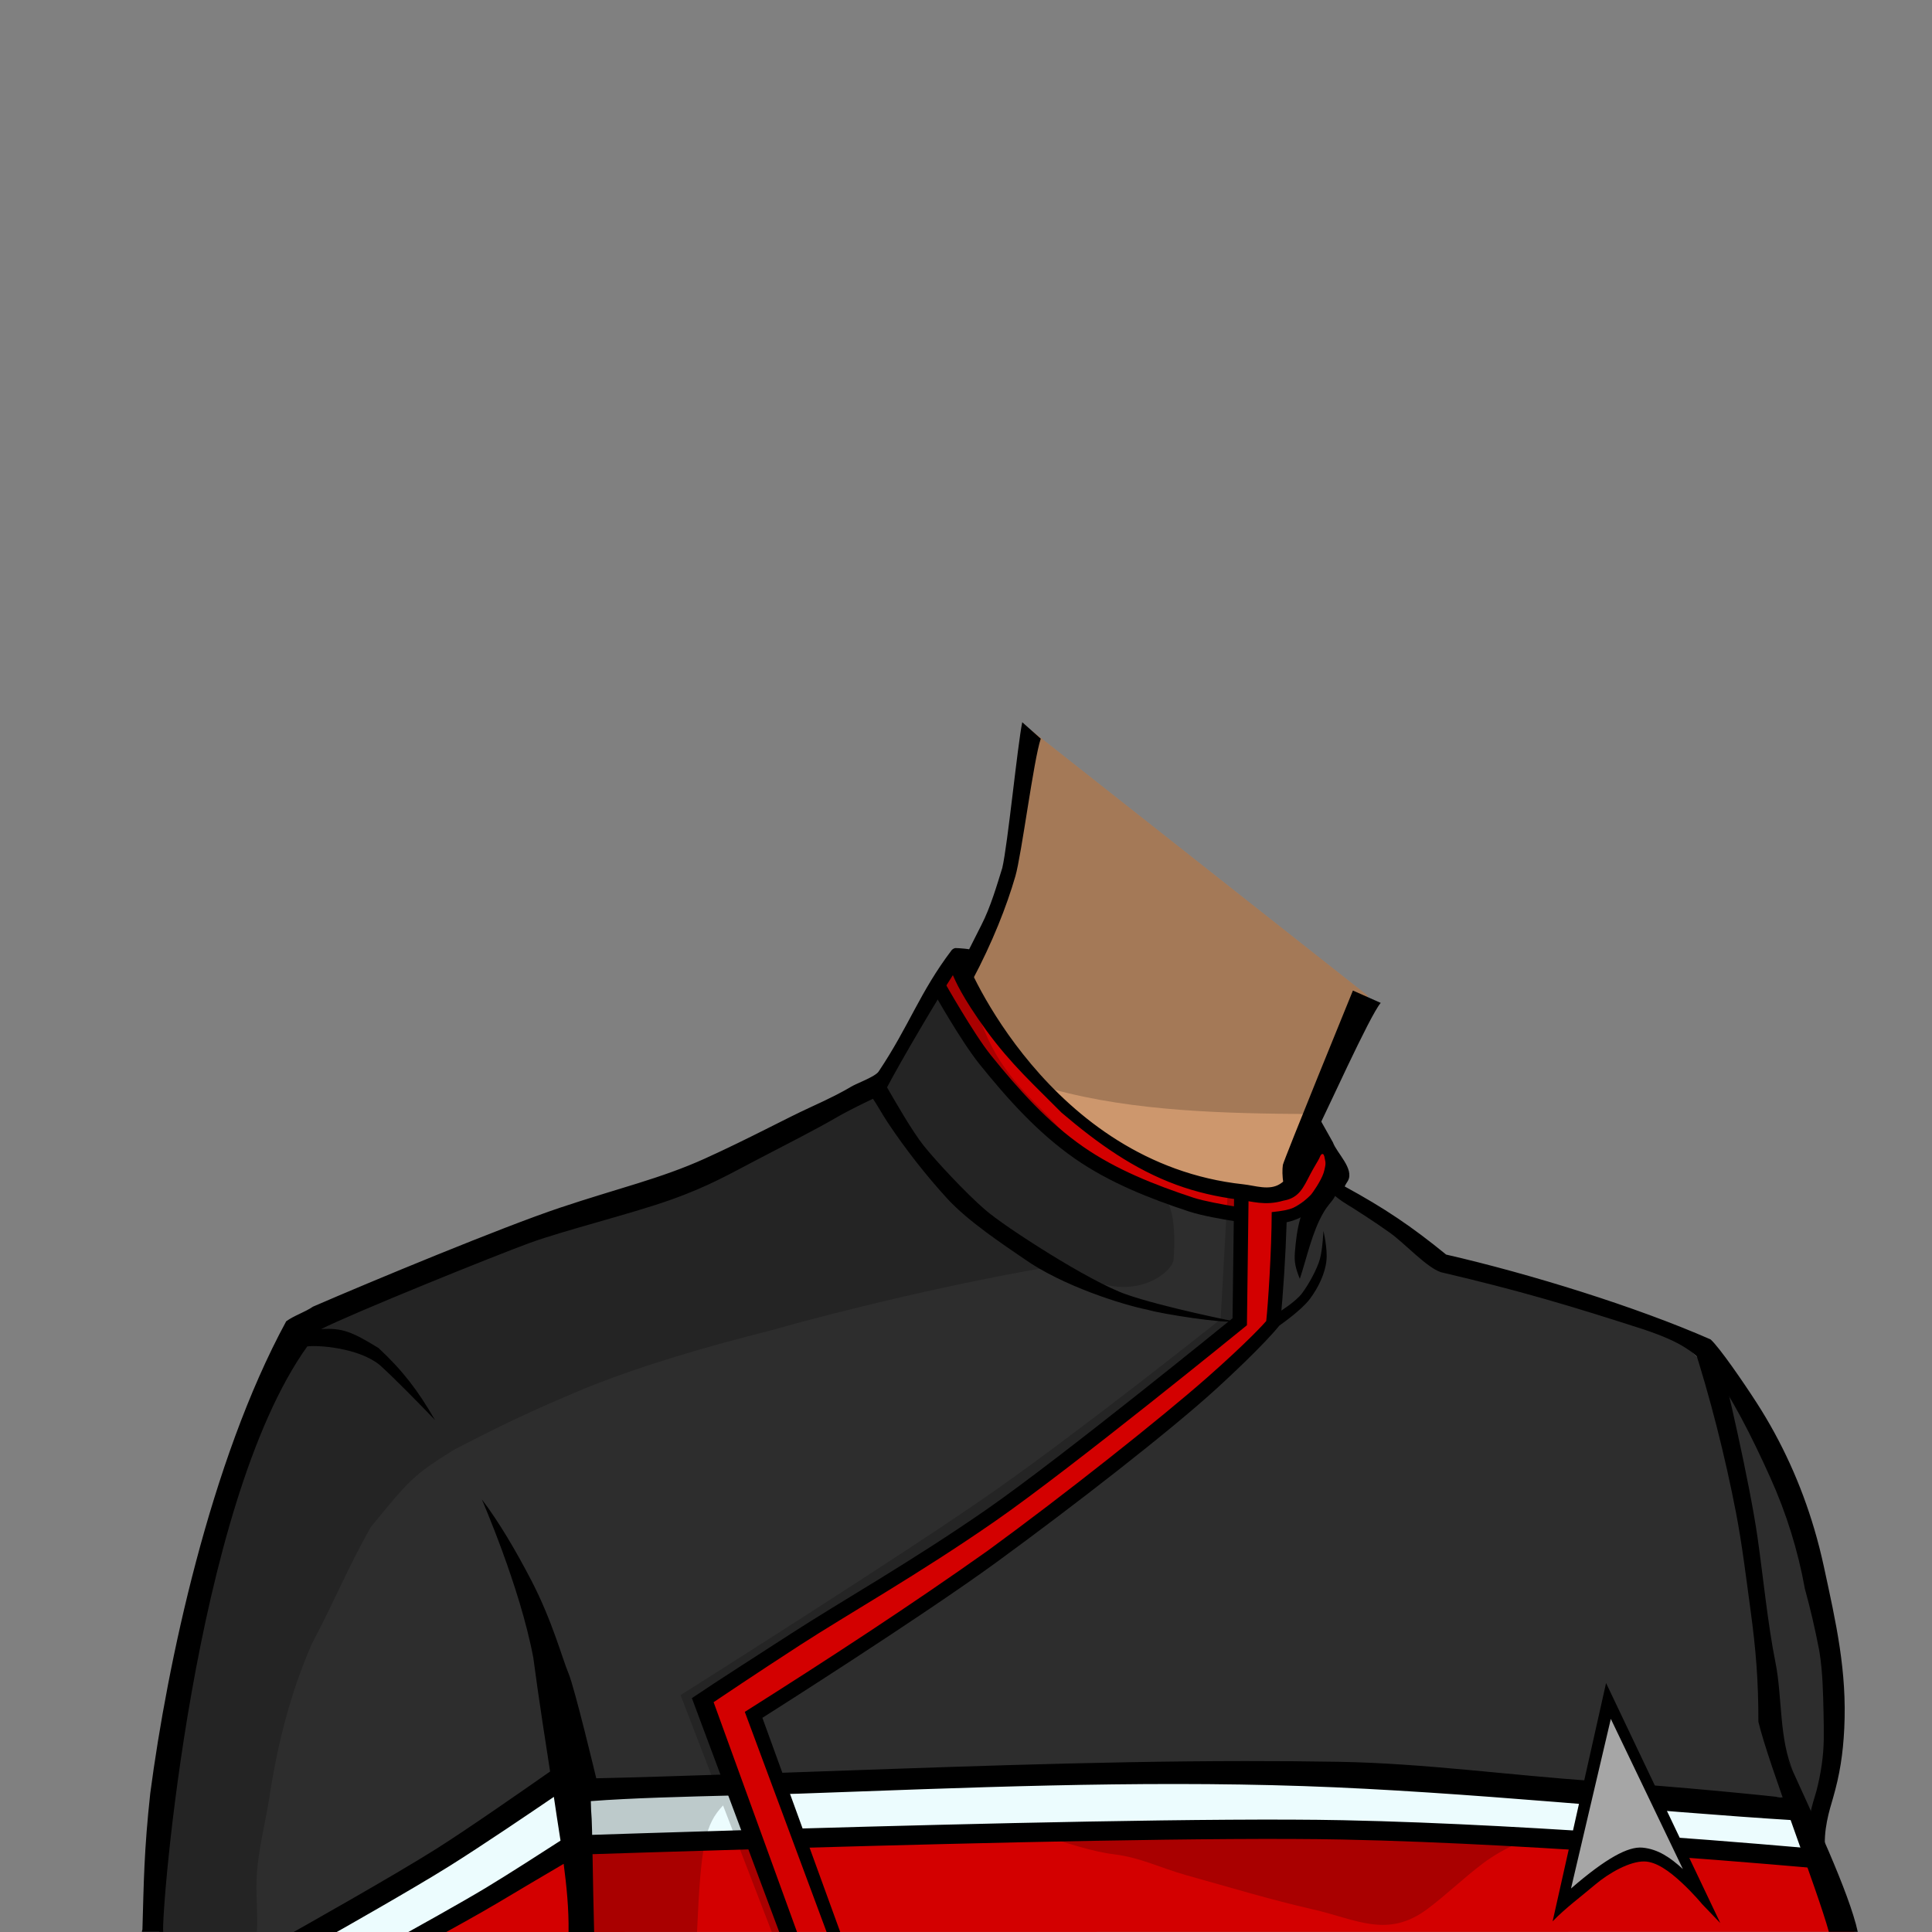 <?xml version="1.0" encoding="UTF-8" standalone="no"?>
<!-- Created with Inkscape (http://www.inkscape.org/) -->

<svg
   version="1.1"
   id="svg282014"
   width="400"
   height="400"
   viewBox="0 0 400 400"
   sodipodi:docname="lowerDecksFemale.svg"
   inkscape:version="1.3 (0e150ed, 2023-07-21)"
   xml:space="preserve"
   xmlns:inkscape="http://www.inkscape.org/namespaces/inkscape"
   xmlns:sodipodi="http://sodipodi.sourceforge.net/DTD/sodipodi-0.dtd"
   xmlns="http://www.w3.org/2000/svg"
   xmlns:svg="http://www.w3.org/2000/svg"><rect x="0" y="0" width="400" height="400" fill="#808080" stroke="none"/><defs
     id="defs282018" /><sodipodi:namedview
     id="namedview282016"
     pagecolor="#ffffff"
     bordercolor="#666666"
     borderopacity="1.0"
     inkscape:showpageshadow="2"
     inkscape:pageopacity="0.0"
     inkscape:pagecheckerboard="0"
     inkscape:deskcolor="#d1d1d1"
     showgrid="false"
     inkscape:zoom="2.04"
     inkscape:cx="200"
     inkscape:cy="200"
     inkscape:window-width="1776"
     inkscape:window-height="1055"
     inkscape:window-x="2320"
     inkscape:window-y="88"
     inkscape:window-maximized="0"
     inkscape:current-layer="svg282014"><inkscape:page
       x="0"
       y="0"
       id="page282020"
       width="400"
       height="400"
       margin="0"
       bleed="0" /></sodipodi:namedview><g
     inkscape:groupmode="layer"
     id="layer3"
     inkscape:label="Neck"><path
       d="m 213.633,151.294 -5.491,30.848 -9.212,18.452 c 0,0 13.58,22.7 22.617,29.337 9.037,6.636 24.148,15.816 35.021,17.228 l 3.671,0.607 2.825,0.24 5.224,-2.259 1.832,-12.393 13.081,-27.185 z"
       style="fill:#cd976d;fill-opacity:1;fill-rule:nonzero;stroke:none;stroke-width:1.333"
       id="path283414"
       sodipodi:nodetypes="ccccccccccc" /><path
       d="m 199.17,199.756 c 0,0 11.146,18.878 18.75,25.749 16.897,4.648 35.917,5.033 53.5,5.149 l 11.783,-24.485 -69.569,-54.875 -5.699,31.472 z"
       style="opacity:0.2;fill:#000000;fill-opacity:1;fill-rule:nonzero;stroke:none;stroke-width:1.333"
       id="path283424"
       sodipodi:nodetypes="ccccccc" /><path
       d="m 211.645,149.528 c -1.011,4.997 -2.991,25.245 -4.128,30.153 -1.116,3.581 -2.422,8.11 -4.326,11.826 -1.904,3.716 -2.738,5.496 -4.28,8.423 l 2.355,3.108 c 4.223,-7.938 7.145,-15.384 8.956,-21.626 1.291,-4.451 3.765,-24.061 5.256,-28.479 l -3.833,-3.407"
       style="fill:#000000;fill-opacity:1;fill-rule:nonzero;stroke:none;stroke-width:1.333"
       id="path283434"
       sodipodi:nodetypes="cczccccc" /><path
       d="m 285.866,207.638 c -2.232,2.508 -11.629,23.48 -13.308,26.583 -1.365,2.523 -2.372,12.417 -5.128,12.788 -1.863,0.251 -2.084,-3.988 -1.828,-5.819 0.124,-0.875 14.504,-36.109 14.504,-36.109 0,0 5.76,2.557 5.76,2.557"
       style="fill:#000000;fill-opacity:1;fill-rule:nonzero;stroke:none;stroke-width:1.333"
       id="path283438" /></g><g
     id="g282022"
     inkscape:groupmode="layer"
     inkscape:label="Page 1"><path
       id="path283350"
       style="fill:#2d2d2d;fill-opacity:1;fill-rule:nonzero;stroke:none;stroke-width:1.333"
       d="m 198.902,198.643 c -4.183,4.174 -6.995,9.84 -10.23,14.809 -3.227,5.312 -4.828,7.491 -6.859,11.012 -14.347,6.449 -26.456,10.668 -50.148,24.252 -16.347,4.407 -36.792,9.015 -54.479,19.418 -3.369,1.981 -12.235,6.1 -15.736,8.227 -9.937,13.3 -9.372,20.97 -15.105,36.717 -0.656,2.913 -1.568,6.398 -3.566,12.572 -4.403,16.191 -7.371,25.527 -8.9,40.021 -0.959,5.632 -0.928,10.69 -1.844,18.002 -0.318,4.113 -0.341,11.047 -0.965,14.379 0.552,0.064 1.23,0.878 1.951,1.949 h 50.463 c 3.704,-1.521 7.373,-3.134 10.965,-4.928 4.299,-2.148 11.447,-7.694 15.484,-10.346 2.427,-1.595 8.653,-10.535 11.228,-10.825 0.009,-10e-4 77.231,-5.17 153.079,-3.6 28.868,0.133 50.124,1.806 80.434,3.707 0,0 14.141,-0.114 22.848,3.25 0.971,-10.139 3.424,-26.39 1.143,-34.068 -1.221,-4.105 -3.554,-13.661 -4.771,-17.768 -6.204,-24.605 -15.376,-42.724 -34.791,-53.436 -12.891,-3.905 -24.587,-9.436 -36.992,-10.875 -5.248,-0.674 -13.242,-7.735 -17.094,-9.266 l -8.256,-6.826 0.297,-2.285 -4.768,-8.012 -0.186,0.15 -3.812,10.875 -5.225,2.258 -2.764,-0.543 -3.732,-0.303 c -10.873,-1.412 -25.982,-10.591 -35.02,-17.229 -10.195,-8.297 -16.129,-20.004 -22.646,-31.289 z"
       sodipodi:nodetypes="cccccccccccccccscccccccccccccccccc" /><path
       id="path9"
       style="fill:#d30000;stroke:none;stroke-width:1px;stroke-linecap:butt;stroke-linejoin:miter;stroke-opacity:1;fill-opacity:1"
       d="M 197.748 198.441 L 194.107 204.16 L 197.227 209.533 L 210.572 227.383 C 210.572 227.383 220.971 237.609 222.531 238.129 C 224.091 238.649 233.275 244.367 233.275 244.367 L 254.766 251.301 L 256.826 251.369 L 256.5 273.311 L 218.025 304.334 L 181.629 328.598 L 145.754 351.82 L 154.594 377.123 L 163.779 376.258 L 156.152 354.42 L 190.121 332.582 L 224.438 308.146 L 256.152 282.15 L 263.951 272.965 L 264.613 251.623 L 265.338 251.646 L 273.484 246.447 L 276.258 239.342 L 273.484 236.395 L 270.191 241.768 L 266.725 246.447 L 259.965 247.141 L 249.221 245.234 L 231.369 237.955 L 217.332 226.344 L 204.334 210.572 L 197.748 198.441 z " /><path
       d="m 31.482,395.287 c 0.447,2.493 1.181,2.085 1.541,4.679 h 20.167 c 0.196,-3.433 -0.168,-7.001 -0.091,-10.296 0.143,-6.028 1.81,-11.881 2.718,-17.836 1.664,-10.893 4.391,-21.539 8.717,-31.409 5.683,-10.92 7.045,-14.963 12.228,-24.254 8.062,-9.835 8.681,-10.664 17.277,-16.047 9.831,-5.058 15.434,-7.808 26.709,-12.521 12.061,-4.937 26.019,-8.937 38.759,-12.128 2.827,-0.805 5.532,-1.547 8.117,-2.227 28.435,-7.481 48.86,-10.788 48.86,-10.788 0,0 -11.603,-5.516 -20.873,-16.653 -3.089,-3.713 -5.027,-4.512 -7.254,-8.997 -2.228,-4.484 -3.543,-5.332 -8.021,-10.328 -6.753,2.548 -26.119,9.038 -47.707,21.333 -18.7,5.866 -35.846,11.498 -55.442,20.318 -6.939,2.888 -12.359,4.733 -15.263,7.34 -9.816,11.622 -13.676,21.857 -18.572,40.358 -3.949,17.256 -7.765,34.886 -9.352,49.719 -1.108,6.505 -0.996,8.399 -2.472,17.393 0.118,5.331 -0.86,8.655 -0.284,11.866"
       style="opacity:0.2;fill:#000000;fill-opacity:1;fill-rule:nonzero;stroke:none;stroke-width:1.333"
       id="path283392"
       sodipodi:nodetypes="cccccccccccccccccccccc" /><path
       d="m 383.919,399.967 c -0.144,-0.856 -0.384,-1.687 -0.641,-2.347 -0.696,-1.777 -2.255,-3.46 -3.185,-5.131 -0.887,-1.595 -1.816,-3.207 -2.615,-4.831 -1.457,-2.968 -2.899,-6.177 -1.188,-9.324 l -4.61,-3.637 c -17.46,-0.986 -29.021,-0.938 -44.684,-2.181 -2.877,-0.177 -12.318,-0.351 -15.585,-0.515 -9.8,-0.493 -23.196,-1.651 -37.418,-1.946 -75.853,-1.569 -154.231,4.12 -154.231,4.12 C 103.617,385.474 98.233,392.095 80.47,400 Z"
       style="fill:#d30000;fill-opacity:1;fill-rule:nonzero;stroke:none;stroke-width:1.333"
       id="path283402"
       sodipodi:nodetypes="ccccccsccccc" /><path
       d="m 276.073,242.231 c 0.331,0.753 0.6,1.593 0.683,2.789 0.224,3.213 -1.1,3.249 -2.696,5.944 -2.387,4.032 -3.481,9.401 -4.947,13.809 -0.872,-2.219 -1.201,-3.377 -1.008,-5.648 0.196,-2.313 0.449,-4.564 1.104,-6.844 0.465,-1.623 3.623,-4.367 4.415,-5.741 1.599,-2.768 0.995,-5.079 0.372,-8.043 0.239,0.32 0.437,0.327 0.74,0.593 0.36,1.305 0.901,2.147 1.337,3.14"
       style="fill:#000000;fill-opacity:1;fill-rule:nonzero;stroke:none;stroke-width:1.333"
       id="path283442" /><path
       d="m 185.984,374.614 c 4.165,0.118 9.37,-0.33 13.636,0.466 5.351,0.999 11.158,3.485 16.469,5.044 4.782,1.404 9.843,3.218 14.706,3.811 5.314,0.65 9.521,2.823 14.735,4.279 8.86,2.474 17.574,5.118 26.388,7.126 8.899,2.027 15.322,6.072 23.585,-0.087 3.88,-2.891 7.558,-6.477 11.511,-9.446 4.631,-3.478 9.437,-5.217 14.921,-6.875 2.221,-0.672 4.455,-1.307 6.665,-2.014 0.884,-0.283 6.276,-3.461 7.115,-3.28 -7.426,-1.595 -31.32,-1.935 -39.134,-3.262 -9.805,-1.664 -18.988,-1.785 -28.949,-1.842 -11.483,-0.067 -22.976,1.258 -34.468,1.478 -11.793,0.228 -23.605,-0.634 -35.387,-0.662 -3.444,-0.008 -9.123,-0.765 -11.683,1.06 -4.327,3.084 1.004,3.771 -0.111,4.205"
       style="opacity:0.2;fill:#000000;fill-opacity:1;fill-rule:nonzero;stroke:none;stroke-width:1.333"
       id="path283492"
       sodipodi:nodetypes="ccccccccccccccccc" /><path
       id="path3"
       style="fill:#ecfcfe;fill-opacity:1;stroke:none;stroke-width:1px;stroke-linecap:butt;stroke-linejoin:miter;stroke-opacity:1"
       d="M 276.949 367.072 L 161.215 369.098 L 165.689 381.188 L 281.803 379.203 L 376.084 385.096 L 370.885 372.271 L 276.949 367.072 z M 119.238 367.418 L 97.574 381.629 L 66.377 400 L 88.215 400 L 119.064 382.322 L 119.131 376.68 L 119.584 381.977 L 156.143 381.352 L 151.471 369.268 L 119.211 369.832 L 119.238 367.418 z " /><path
       d="m 371.321,366.886 c -3,-6.6 -2.299,-15.551 -3.72,-22.633 -1.616,-8.052 -2.563,-17.869 -3.732,-26.012 -1.675,-11.667 -6.919,-34.149 -7.368,-35.172 -0.945,-2.147 -4.509,-3.803 -6.195,-5.432 3.78,11.635 6.869,23.936 9.103,35.489 1.263,6.528 2.133,13.711 3.031,20.329 1.079,7.948 1.637,14.546 1.613,23.005 2.072,8.768 12.316,35.108 14.592,43.505 h 5.984 c -1.748,-8.077 -9.232,-23.981 -14.831,-36.298"
       style="fill:#000000;fill-opacity:1;fill-rule:nonzero;stroke:none;stroke-width:1.333"
       id="path283586"
       sodipodi:nodetypes="cccccsccccc" /><path
       id="path283446"
       style="fill:#000000;fill-opacity:1;fill-rule:nonzero;stroke:none;stroke-width:1.333"
       d="m 197.771,196.285 c -0.264,0.062 -0.51,0.197 -0.713,0.398 -6.7,8.845 -8.747,15.595 -15.15,25.172 -0.72,1.077 -4.562,2.452 -5.629,3.1 -1.473,0.896 -4.028,2.264 -8.734,4.408 -4.706,2.145 -12.463,6.362 -21.596,10.502 -9.133,4.14 -17.978,6.151 -29.99,10.172 -12.012,4.02 -39.27,15.335 -51.146,20.486 -1.801,1.215 -3.931,1.841 -5.561,3.041 -15.772,29.05 -24.623,71.031 -28.145,97.738 -1.287,11.808 -1.338,18.413 -1.617,28.141 -0.031,0.175 -0.076,0.349 -0.127,0.523 h 4.428 c -0.465,-3.511 6.201,-88.234 29.824,-121.205 2.25,-0.307 10.652,0.277 15.021,3.861 3.13,2.811 8.891,8.718 11.43,11.385 -3.599,-6.234 -6.748,-10.299 -11.697,-14.916 -5.483,-3.356 -7.511,-4.209 -11.9,-3.908 6.41,-3.263 36.202,-15.304 43.258,-17.867 7.056,-2.563 20.619,-5.918 28.881,-8.82 8.261,-2.902 12.887,-5.681 18.285,-8.475 5.398,-2.794 12.369,-6.387 15.818,-8.393 3.449,-2.006 6.797,-3.536 8.021,-4.138 0.628,0.857 2.002,3.314 2.946,4.739 3.737,5.645 8.083,11.163 12.432,15.919 4.349,4.756 11.88,9.703 15.975,12.523 7.897,5.553 20.312,9.47 25.617,10.523 2.841,0.855 15.819,2.859 17.684,2.355 0,0 -14.582,-2.899 -22.213,-5.559 -7.63,-2.66 -25.07,-13.943 -29.196,-17.509 -4.126,-3.565 -10.261,-10.194 -12.705,-13.247 -2.444,-3.052 -5.941,-9.216 -7.622,-12.11 3.044,-5.775 10.442,-18.31 13.631,-23.227 0.461,1.002 1.762,4.345 6.98,11.51 5.033,6.909 9.894,11.263 15.535,16.969 7.519,6.396 14.981,11.703 23.771,14.926 4.121,1.512 8.423,2.496 12.777,3.049 2.854,0.362 5.559,1.349 9.357,0.232 3.246,-0.527 4.151,-2.732 5.533,-5.383 0.851,-1.633 1.785,-3.069 1.908,-3.396 1.271,-3.388 2.077,3.858 2.15,6.754 1.675,1.774 4.099,3.112 4.557,3.39 0.313,0.19 4.928,3.131 7.947,5.303 3.121,2.244 7.503,7.11 10.508,8.137 16.651,3.904 26.957,7.003 42.035,11.863 7.904,2.674 10.668,4.658 14.377,9.117 3.54,4.29 7.938,12.971 11.816,21.572 3.293,7.305 5.712,15.031 7.139,22.959 1.147,4.171 2.126,8.373 2.934,12.588 0.048,0.253 0.091,0.509 0.131,0.764 0.629,4.02 0.71,8.155 0.805,12.215 0.043,1.837 0.067,3.674 0.051,5.512 -0.047,3.689 -0.605,7.342 -1.551,10.934 -0.407,1.481 -0.971,3.005 -1.201,4.537 -0.311,2.054 -1.024,5.05 -0.236,7.223 -2.756,-0.251 -54.968,-4.97 -96.572,-5.816 -26.099,-0.531 -76.514,0.695 -113.297,1.75 l 1.469,3.965 c 36.725,-1.046 86.2,-2.237 111.746,-1.717 42.48,0.864 97.258,5.885 97.258,5.885 l 0.248,-2.697 c 2.206,2.707 2.633,0.708 2.473,-0.574 -0.553,-4.432 0.902,-8.867 1.543,-11.082 1.443,-4.983 2.101,-9.234 2.361,-14.498 0.588,-11.9 -1.707,-21.894 -4.207,-33.469 -0.573,-2.655 -1.242,-5.287 -2.012,-7.889 -2.724,-9.221 -6.718,-18.024 -11.883,-26.047 -2.759,-4.286 -7.757,-11.554 -9.578,-13.174 -15.434,-6.774 -37.404,-13.586 -54.746,-17.564 -7.146,-5.825 -12.739,-9.6 -20.998,-14.1 0.15,-0.426 0.48,-0.82 0.684,-1.207 1.3,-2.493 -2.347,-5.729 -3.117,-7.906 l -2.516,-4.48 c -0.305,0.392 -0.463,0.867 -0.682,1.307 -1.057,2.12 -2.217,4.26 -3.467,6.303 -1.177,1.928 -2.355,4.236 -4.314,5.471 -2.24,1.411 -5.122,0.329 -7.578,0.065 -40.275,-4.343 -57.655,-46.321 -57.447,-46.795 l 0.805,-1.838 c -0.273,-0.091 -1.849,-0.236 -2.225,-0.25 z M 99.76,310.436 c 0,0 1.963,4.512 4.289,10.875 1.164,3.182 2.412,6.823 3.543,10.592 1.13,3.769 2.143,7.665 2.83,11.352 0.992,7.654 2.939,20.133 3.469,23.516 -5.417,3.799 -17.005,11.868 -23.494,15.973 C 81.362,388.457 60.793,400 60.793,400 h 8.928 c 0,0 15.653,-8.838 23.393,-13.689 6.793,-4.258 16.883,-11.106 21.555,-14.287 0.386,2.692 0.86,5.704 1.381,9.057 -3.727,2.409 -10.543,6.798 -15.367,9.717 C 95.42,393.98 84.549,400 84.549,400 h 7.852 c 0,0 7.091,-3.894 10.83,-6.137 4.236,-2.54 9.615,-5.708 13.471,-7.975 0.597,4.538 1.082,9.302 1.014,14.111 h 5.293 c -0.14,-4.771 -0.236,-11.004 -0.332,-16.113 2.479,-0.085 16.652,-0.533 34.041,-1.047 l -1.531,-3.963 c -16.665,0.497 -30.132,0.926 -32.592,1.01 -0.006,-0.245 -0.016,-0.833 -0.021,-1.049 -0.11,-4.348 -0.17,-2.271 -0.25,-5.934 8.232,-0.638 19.469,-0.921 30.094,-1.189 l -1.68,-4.346 c -9.096,0.295 -18.192,0.607 -27.289,0.809 0,0 -4.503,-18.825 -5.74,-21.719 -1.237,-2.893 -3.353,-10.87 -7.674,-19.191 -1.624,-3.129 -3.325,-6.205 -5.057,-9.064 -1.733,-2.861 -3.489,-5.507 -5.217,-7.768 z m 158.283,54.174 c -32.527,0.022 -65.05,1.357 -97.574,2.473 l 1.617,4.367 c 1.044,-0.032 2.41,-0.059 3.387,-0.094 34.149,-1.22 69.258,-2.762 104.506,-1.562 33.522,1.14 71.019,5.212 102.016,7.104 -1.181,-6.072 -0.42,-4.066 -2.25,-4.684 -12.641,-1.375 -27.615,-2.67 -39.992,-3.498 -16.561,-1.107 -34.968,-3.653 -52.479,-3.953 -6.41,-0.11 -12.821,-0.157 -19.23,-0.152 z"
       sodipodi:nodetypes="ccscssscccccccccccsssscsscccsscccsccscsscssccccccccccccsccscccccscsccccccccscccccsccccsccsccsccsccccccccccccscccscccscccsssc" /><path
       id="path6"
       style="color:#000000;fill:#000000;-inkscape-stroke:none"
       d="m 195.59,203.426 -2.617,1.469 c 0,0 5.855,10.505 9.846,15.457 5.749,7.134 12.046,14.197 19.723,19.529 7.198,5 15.453,8.247 23.609,10.938 2.759,0.91 7.317,1.676 9.291,1.984 l -0.258,20.127 c -0.953,0.776 -35.459,28.847 -50.84,39.529 -15.677,10.887 -30.409,19.188 -40.342,25.623 -6.56,4.25 -14.912,9.552 -20.755,13.499 L 161.33,400 h 3.683 l -17.267,-47.582 c 0.868,-0.584 8.556,-5.771 17.889,-11.816 9.784,-6.338 24.607,-14.696 40.42,-25.678 15.895,-11.039 51.564,-40.104 51.564,-40.104 l 0.545,-0.443 0.355,-27.562 -3,-0.039 -0.039,2.984 c -2.155,-0.36 -6.277,-1.094 -8.391,-1.791 -8.044,-2.654 -16.023,-5.82 -22.836,-10.553 -7.287,-5.062 -13.417,-11.893 -19.1,-18.945 -3.571,-4.432 -9.564,-15.045 -9.564,-15.045 z m 79.052,35.572 c 0,0 -0.087,2.27 -0.62,3.881 -0.533,1.611 -2.289,4.163 -2.674,4.547 -0.645,0.643 -2.026,1.974 -3.594,2.638 -1.003,0.424 -2.278,0.668 -4.461,0.892 -0.017,8.009 -0.773,19.395 -1.136,22.554 -0.304,0.374 -3.797,4.266 -12.19,11.659 -9.575,8.433 -29.676,24.368 -45.459,35.877 -16.418,11.638 -33.295,22.626 -50.305,33.379 L 171.139,400 h 2.82 l -16.115,-44.342 c 1.73,-1.097 32.941,-20.894 48.432,-32.189 15.847,-11.555 36.073,-27.251 45.719,-36.088 1.788,-1.638 9.626,-8.855 13.047,-13.126 0.672,-7.007 1.125,-14.249 1.345,-21.203 0,0 1.009,-0.18 2.145,-0.661 1.703,-0.721 3.611,-1.74 4.933,-3.058 1.324,-1.319 1.967,-3.265 2.549,-5.021 0.582,-1.756 0.938,-3.285 0.938,-3.285 z"
       sodipodi:nodetypes="ccsssccssccccsscccccsssccsssccssccccssccsssccs" /><path
       d="m 199.854,247.785 c -2.956,-2.455 -5.496,-4.139 -8.948,-7.615 -9.573,-13.509 -10.817,-11.214 -2.063,-27.267 3.599,-6.474 9.426,-14.324 9.426,-14.324 l 2.055,4.267 c 3.751,13.685 6.898,18.553 15.242,26.777 7.411,7.304 11.401,14.189 24.043,17.349 4.207,1.052 3.568,11.547 3.352,13.924 -0.216,2.377 -9.131,10.738 -23.28,0.782"
       style="display:inline;opacity:0.2;fill:#000000;fill-opacity:1;fill-rule:nonzero;stroke:none;stroke-width:1.333"
       id="path283456"
       sodipodi:nodetypes="cccccccsc" /><g
       id="g10"><path
         style="color:#000000;fill:#a6a6a6;stroke-width:0.914;stroke-miterlimit:40;-inkscape-stroke:none"
         d="m 323.745,394.679 9.143,-42.97 19.491,41.295 c 0,0 -6.635,-8.653 -12.147,-9.173 -3.905,-0.369 -16.487,10.848 -16.487,10.848 z"
         id="path14"
         sodipodi:nodetypes="cccsc" /><path
         style="color:#000000;fill:#000000;stroke-width:0.914;stroke-miterlimit:40;-inkscape-stroke:none"
         d="m 332.52,348.454 -11.066,49.34 c 2.691,-2.784 5.803,-5.057 8.758,-7.564 2.991,-2.537 7.269,-4.883 10.215,-4.837 2.499,0.039 5.177,2.013 7.668,4.309 2.49,2.295 4.319,4.532 4.319,4.532 l 3.755,3.911 z m 0.983,7.422 14.922,31.092 c -2.609,-2.379 -5.13,-4.128 -8.375,-4.434 -2.937,-0.277 -7.498,2.145 -14.789,8.457 z"
         id="path15"
         sodipodi:nodetypes="ccssscccccscc" /></g><path
       style="color:#000000;fill:#000000;fill-opacity:1;-inkscape-stroke:none"
       d="m 273.297,260.575 c -0.567,2.136 -2.367,5.389 -3.731,7.195 -1.324,1.753 -4.652,3.814 -4.652,3.814 l -0.018,2.845 c 0,0 4.48,-3.089 6.266,-5.455 1.747,-2.313 3.181,-5.264 3.462,-7.973 0.262,-2.526 -0.621,-6.149 -0.621,-6.149 0,0 -0.164,3.679 -0.706,5.722 z"
       id="path10"
       sodipodi:nodetypes="ssccsscs" /><path
       id="path11"
       style="fill:#000000;fill-opacity:0.2;stroke:none;stroke-width:1px;stroke-linecap:butt;stroke-linejoin:miter;stroke-opacity:1"
       d="m 256.984,246.814 -2.818,0.49 -1.45,25.832 c 0,0 -28.168,22.438 -46.823,35.529 -18.655,13.091 -64.99,42.287 -64.99,42.287 l 7.662,19.893 c -12.141,0.574 -23.617,-0.177 -29.227,0.393 l 0.107,1.984 c 0,0 0.256,4.728 0.473,26.777 h 24.398 c 0.786,-18.043 1.625,-22.244 5.385,-26.199 L 159.793,400 h 2.6 l -10.312,-28.436 c 0.367,-0.322 0.75,-0.654 1.156,-1.006 -0.495,0.039 -0.99,0.07 -1.484,0.104 l -6.518,-17.975 47.486,-30.33 28.598,-20.623 34.852,-28.598 z"
       sodipodi:nodetypes="cccsccccccccccccccccc" /></g><g
     inkscape:groupmode="layer"
     id="layer1"
     inkscape:label="Bolian Ridge"
     style="display:none"><path
       style="fill:none;stroke:#000000;stroke-width:0.8;stroke-linecap:butt;stroke-linejoin:miter;stroke-dasharray:none;stroke-opacity:1"
       d="m 260.12,248.623 16.766,-47.904"
       id="path1746" /><path
       style="color:#000000;fill:#000000;fill-opacity:0.2;-inkscape-stroke:none"
       d="m 273.875,199.198 -16.768,47.904 1.79,0.838 16.768,-47.904 z"
       id="path1748"
       sodipodi:nodetypes="ccccc" /></g></svg>
